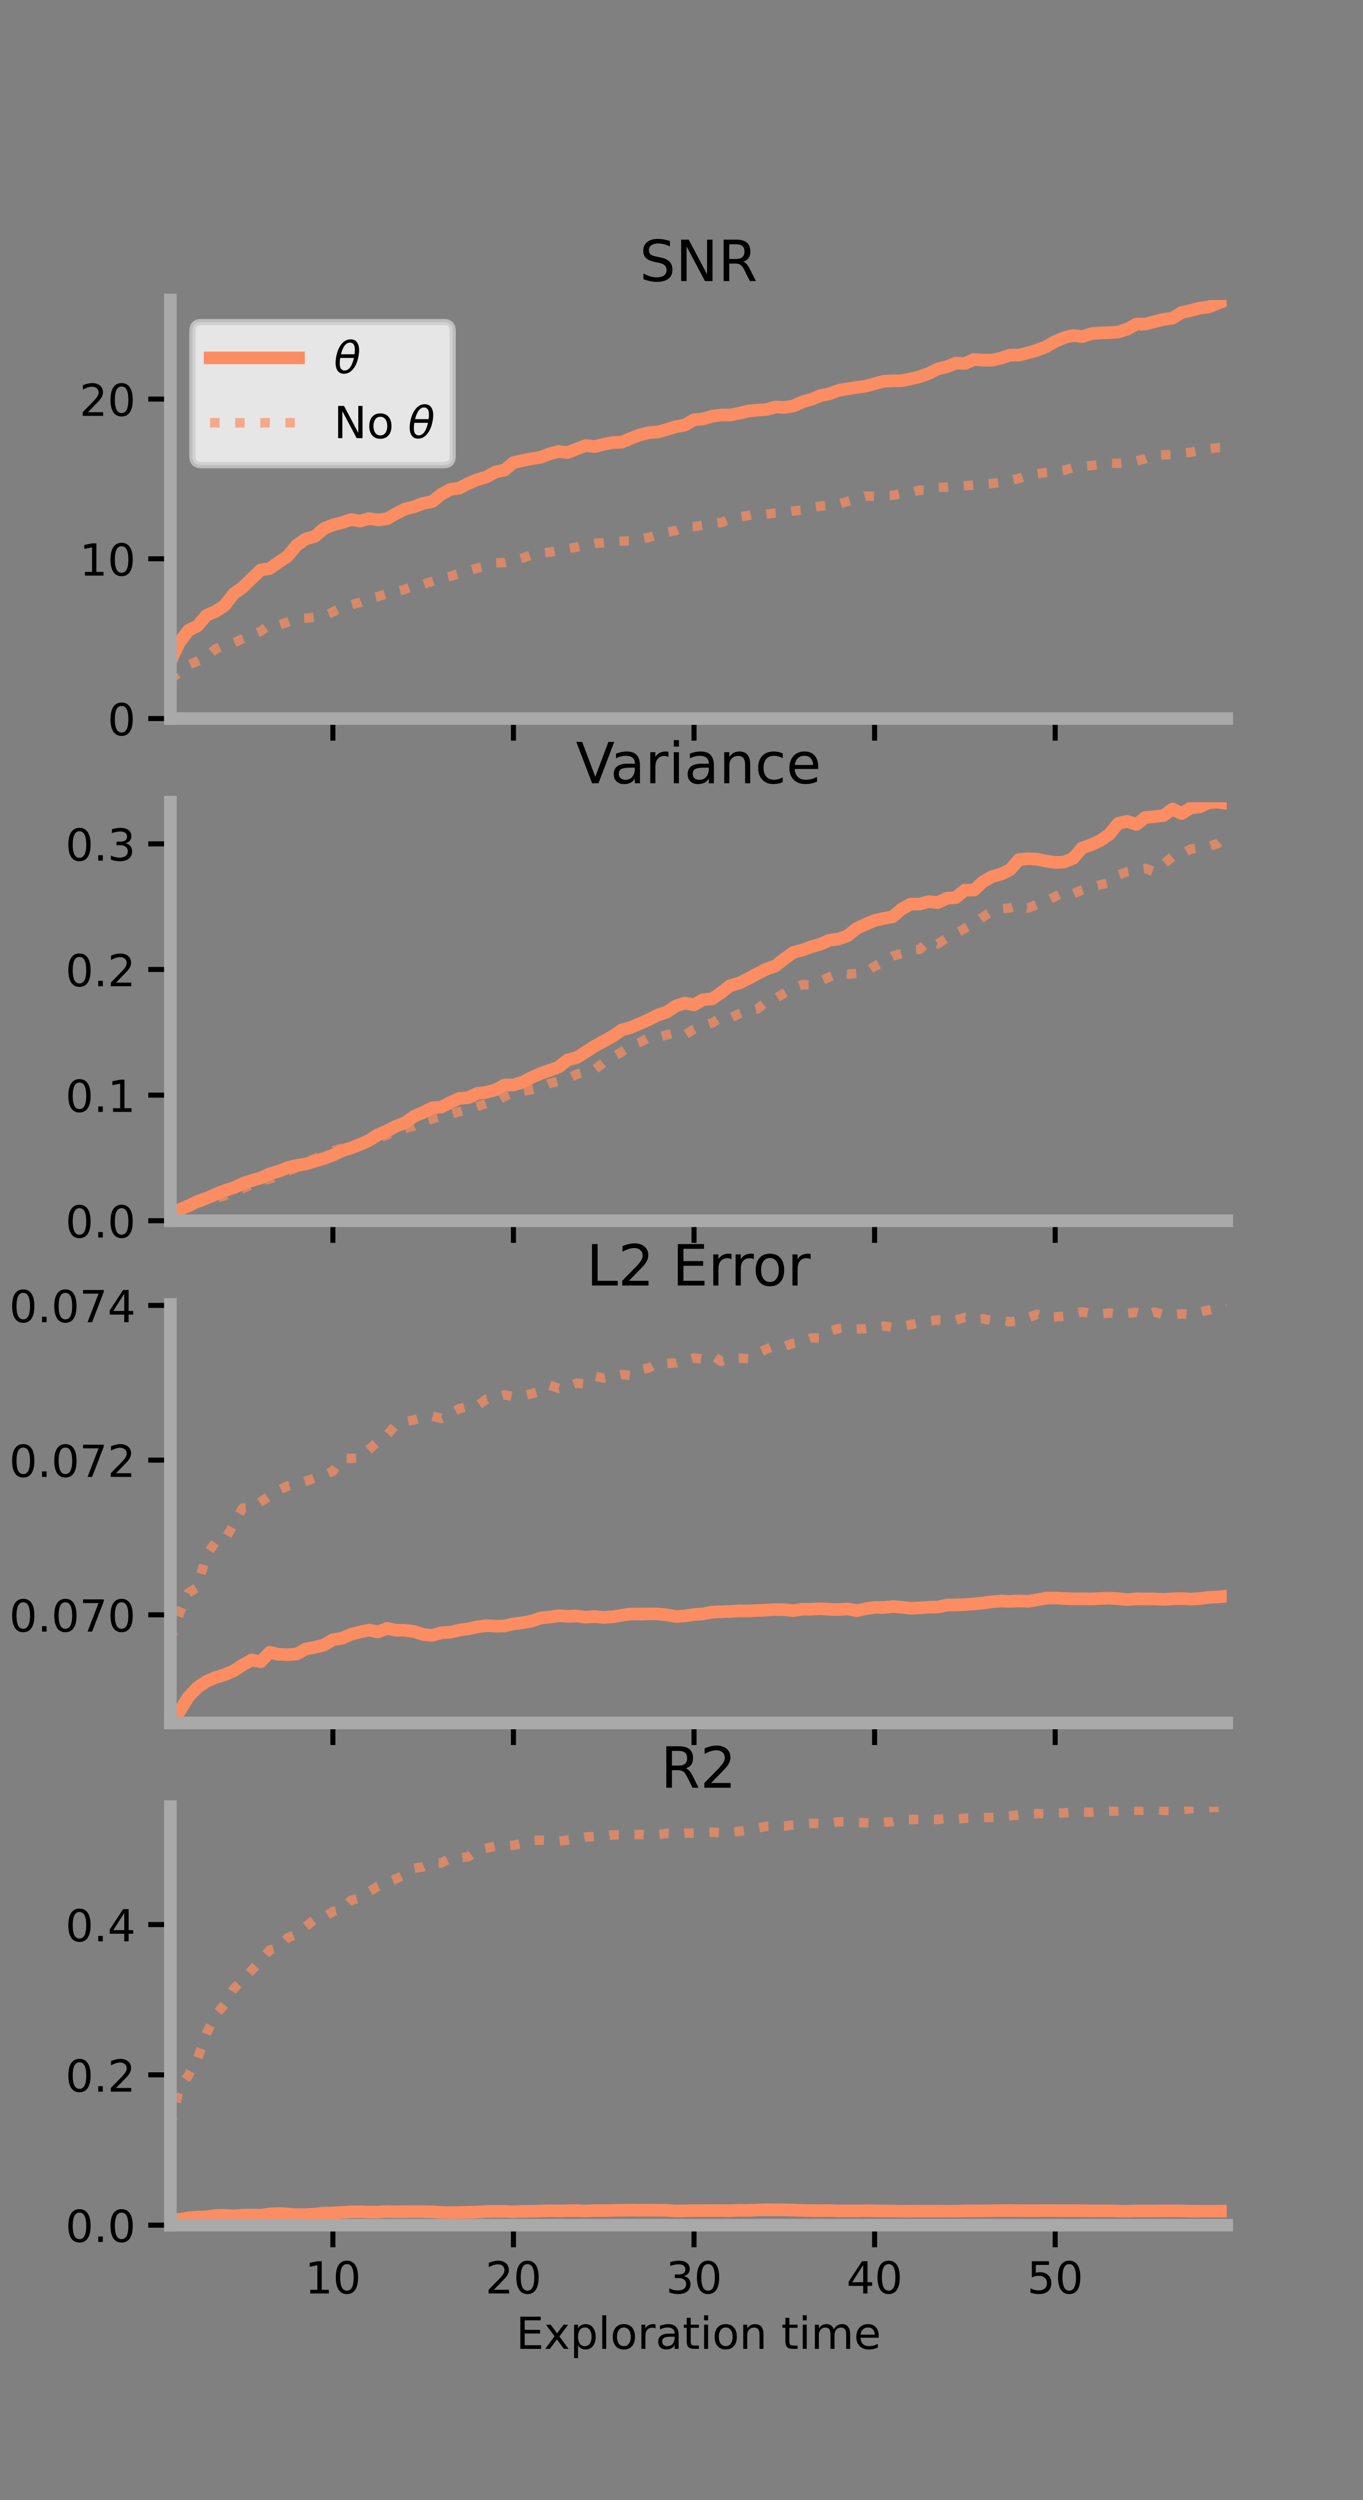 <?xml version="1.0" encoding="utf-8" standalone="no"?>
<!DOCTYPE svg PUBLIC "-//W3C//DTD SVG 1.1//EN"
  "http://www.w3.org/Graphics/SVG/1.1/DTD/svg11.dtd">
<!-- Created with matplotlib (https://matplotlib.org/) -->
<svg height="396pt" version="1.1" viewBox="0 0 216 396" width="216pt" xmlns="http://www.w3.org/2000/svg" xmlns:xlink="http://www.w3.org/1999/xlink">
 <rect x="0" y="0" width="216" height="396" fill="#808080" stroke="none"/>
 <defs>
  <style type="text/css">*{stroke-linecap:butt;stroke-linejoin:round;}</style>
 </defs>
 <g id="figure_1">
  <g id="patch_1">
   <path d="M 0 396 
L 216 396 
L 216 0 
L 0 0 
z
" style="fill:none;"/>
  </g>
  <g id="axes_1">
   <g id="patch_2">
    <path d="M 27 113.807 
L 194.4 113.807 
L 194.4 47.52 
L 27 47.52 
z
" style="fill:none;"/>
   </g>
   <g id="matplotlib.axis_1">
    <g id="xtick_1">
     <g id="line2d_1">
      <defs>
       <path d="M 0 0 
L 0 3.5 
" id="m50569b9cb6" style="stroke:#000000;stroke-width:0.8;"/>
      </defs>
      <g>
       <use style="stroke:#000000;stroke-width:0.8;" x="52.754" xlink:href="#m50569b9cb6" y="113.807"/>
      </g>
     </g>
    </g>
    <g id="xtick_2">
     <g id="line2d_2">
      <g>
       <use style="stroke:#000000;stroke-width:0.8;" x="81.369" xlink:href="#m50569b9cb6" y="113.807"/>
      </g>
     </g>
    </g>
    <g id="xtick_3">
     <g id="line2d_3">
      <g>
       <use style="stroke:#000000;stroke-width:0.8;" x="109.985" xlink:href="#m50569b9cb6" y="113.807"/>
      </g>
     </g>
    </g>
    <g id="xtick_4">
     <g id="line2d_4">
      <g>
       <use style="stroke:#000000;stroke-width:0.8;" x="138.6" xlink:href="#m50569b9cb6" y="113.807"/>
      </g>
     </g>
    </g>
    <g id="xtick_5">
     <g id="line2d_5">
      <g>
       <use style="stroke:#000000;stroke-width:0.8;" x="167.215" xlink:href="#m50569b9cb6" y="113.807"/>
      </g>
     </g>
    </g>
   </g>
   <g id="matplotlib.axis_2">
    <g id="ytick_1">
     <g id="line2d_6">
      <defs>
       <path d="M 0 0 
L -3.5 0 
" id="mdb273dea81" style="stroke:#000000;stroke-width:0.8;"/>
      </defs>
      <g>
       <use style="stroke:#000000;stroke-width:0.8;" x="27" xlink:href="#mdb273dea81" y="113.807"/>
      </g>
     </g>
     <g id="text_1">
      <!-- 0 -->
      <g transform="translate(17.046 116.466)scale(0.07 -0.07)">
       <defs>
        <path d="M 31.781 66.406 
Q 24.172 66.406 20.328 58.906 
Q 16.5 51.422 16.5 36.375 
Q 16.5 21.391 20.328 13.891 
Q 24.172 6.391 31.781 6.391 
Q 39.453 6.391 43.281 13.891 
Q 47.125 21.391 47.125 36.375 
Q 47.125 51.422 43.281 58.906 
Q 39.453 66.406 31.781 66.406 
z
M 31.781 74.219 
Q 44.047 74.219 50.516 64.516 
Q 56.984 54.828 56.984 36.375 
Q 56.984 17.969 50.516 8.266 
Q 44.047 -1.422 31.781 -1.422 
Q 19.531 -1.422 13.062 8.266 
Q 6.594 17.969 6.594 36.375 
Q 6.594 54.828 13.062 64.516 
Q 19.531 74.219 31.781 74.219 
z
" id="DejaVuSans-48"/>
       </defs>
       <use xlink:href="#DejaVuSans-48"/>
      </g>
     </g>
    </g>
    <g id="ytick_2">
     <g id="line2d_7">
      <g>
       <use style="stroke:#000000;stroke-width:0.8;" x="27" xlink:href="#mdb273dea81" y="88.508"/>
      </g>
     </g>
     <g id="text_2">
      <!-- 10 -->
      <g transform="translate(12.592 91.168)scale(0.07 -0.07)">
       <defs>
        <path d="M 12.406 8.297 
L 28.516 8.297 
L 28.516 63.922 
L 10.984 60.406 
L 10.984 69.391 
L 28.422 72.906 
L 38.281 72.906 
L 38.281 8.297 
L 54.391 8.297 
L 54.391 0 
L 12.406 0 
z
" id="DejaVuSans-49"/>
       </defs>
       <use xlink:href="#DejaVuSans-49"/>
       <use x="63.623" xlink:href="#DejaVuSans-48"/>
      </g>
     </g>
    </g>
    <g id="ytick_3">
     <g id="line2d_8">
      <g>
       <use style="stroke:#000000;stroke-width:0.8;" x="27" xlink:href="#mdb273dea81" y="63.209"/>
      </g>
     </g>
     <g id="text_3">
      <!-- 20 -->
      <g transform="translate(12.592 65.869)scale(0.07 -0.07)">
       <defs>
        <path d="M 19.188 8.297 
L 53.609 8.297 
L 53.609 0 
L 7.328 0 
L 7.328 8.297 
Q 12.938 14.109 22.625 23.891 
Q 32.328 33.688 34.812 36.531 
Q 39.547 41.844 41.422 45.531 
Q 43.312 49.219 43.312 52.781 
Q 43.312 58.594 39.234 62.25 
Q 35.156 65.922 28.609 65.922 
Q 23.969 65.922 18.812 64.312 
Q 13.672 62.703 7.812 59.422 
L 7.812 69.391 
Q 13.766 71.781 18.938 73 
Q 24.125 74.219 28.422 74.219 
Q 39.75 74.219 46.484 68.547 
Q 53.219 62.891 53.219 53.422 
Q 53.219 48.922 51.531 44.891 
Q 49.859 40.875 45.406 35.406 
Q 44.188 33.984 37.641 27.219 
Q 31.109 20.453 19.188 8.297 
z
" id="DejaVuSans-50"/>
       </defs>
       <use xlink:href="#DejaVuSans-50"/>
       <use x="63.623" xlink:href="#DejaVuSans-48"/>
      </g>
     </g>
    </g>
   </g>
   <g id="line2d_9">
    <path clip-path="url(#pfdbd782fdf)" d="M 27 104.79 
L 28.431 101.769 
L 29.862 99.848 
L 31.292 99.144 
L 32.723 97.465 
L 34.154 96.843 
L 35.585 95.913 
L 37.015 94.058 
L 38.446 93.044 
L 39.877 91.657 
L 41.308 90.281 
L 42.738 90.049 
L 44.169 89.049 
L 45.6 88.074 
L 47.031 86.345 
L 48.461 85.368 
L 49.892 84.963 
L 51.323 83.716 
L 52.754 83.151 
L 54.185 82.765 
L 55.615 82.294 
L 57.046 82.539 
L 58.477 82.134 
L 59.908 82.352 
L 61.339 82.168 
L 62.769 81.349 
L 64.2 80.617 
L 65.631 80.272 
L 67.062 79.717 
L 68.492 79.449 
L 69.923 78.302 
L 71.354 77.514 
L 72.785 77.323 
L 74.216 76.555 
L 75.647 75.977 
L 77.077 75.547 
L 78.508 74.757 
L 79.939 74.46 
L 81.37 73.265 
L 82.8 72.946 
L 84.231 72.652 
L 85.662 72.427 
L 87.093 71.885 
L 88.524 71.499 
L 89.954 71.683 
L 91.385 71.115 
L 92.816 70.573 
L 94.246 70.732 
L 95.677 70.376 
L 97.108 70.082 
L 98.539 70.039 
L 99.969 69.426 
L 101.4 68.876 
L 102.831 68.521 
L 104.262 68.421 
L 105.692 68.023 
L 107.123 67.578 
L 108.554 67.317 
L 109.985 66.473 
L 111.416 66.368 
L 112.847 65.921 
L 114.277 65.73 
L 115.708 65.733 
L 117.139 65.459 
L 118.57 65.115 
L 120.001 64.958 
L 121.431 64.88 
L 122.862 64.469 
L 124.293 64.521 
L 125.724 64.311 
L 127.155 63.661 
L 128.585 63.255 
L 130.016 62.663 
L 131.447 62.377 
L 132.877 61.833 
L 134.308 61.59 
L 135.739 61.355 
L 137.17 61.164 
L 138.6 60.78 
L 140.031 60.388 
L 141.462 60.32 
L 142.893 60.304 
L 144.324 60.012 
L 145.754 59.661 
L 147.185 59.151 
L 148.616 58.424 
L 150.046 58.095 
L 151.477 57.513 
L 152.908 57.567 
L 154.339 56.947 
L 155.769 57.031 
L 157.2 57.053 
L 158.631 56.729 
L 160.062 56.25 
L 161.493 56.24 
L 162.923 55.878 
L 164.354 55.467 
L 165.785 54.905 
L 167.216 54.084 
L 168.647 53.469 
L 170.077 53.14 
L 171.508 53.319 
L 172.939 52.853 
L 174.369 52.737 
L 175.8 52.697 
L 177.231 52.577 
L 178.662 52.132 
L 180.093 51.328 
L 181.523 51.336 
L 182.954 50.949 
L 184.385 50.594 
L 185.816 50.381 
L 187.246 49.5 
L 188.677 49.183 
L 190.108 48.803 
L 191.538 48.62 
L 192.969 48.043 
L 194.4 47.52 
" style="fill:none;stroke:#fc8d62;stroke-linecap:square;stroke-width:2;"/>
   </g>
   <g id="line2d_10">
    <path clip-path="url(#pfdbd782fdf)" d="M 27 107.661 
L 28.431 106.444 
L 29.862 105.321 
L 31.292 104.708 
L 32.723 104.027 
L 34.154 102.794 
L 35.585 102.182 
L 37.015 101.807 
L 38.446 101.177 
L 39.877 100.645 
L 41.308 99.994 
L 42.738 98.918 
L 44.169 98.991 
L 45.6 98.528 
L 47.031 97.998 
L 48.461 97.925 
L 49.892 97.728 
L 51.323 97.535 
L 52.754 96.917 
L 54.185 96.202 
L 55.615 95.813 
L 57.046 95.413 
L 58.477 94.8 
L 59.908 94.487 
L 61.339 94.04 
L 62.769 93.716 
L 64.2 93.326 
L 65.631 92.806 
L 67.062 92.535 
L 68.492 92.079 
L 69.923 91.58 
L 71.354 91.273 
L 72.785 90.837 
L 74.216 90.41 
L 75.647 89.974 
L 77.077 89.659 
L 78.508 89.153 
L 79.939 89.101 
L 81.37 88.79 
L 82.8 88.39 
L 84.231 87.915 
L 85.662 87.598 
L 87.093 87.449 
L 88.524 87.197 
L 89.954 86.921 
L 91.385 86.651 
L 92.816 86.325 
L 94.246 86.058 
L 95.677 85.968 
L 97.108 85.786 
L 98.539 85.701 
L 99.969 85.663 
L 101.4 85.386 
L 102.831 85.124 
L 104.262 84.667 
L 105.692 84.303 
L 107.123 84.014 
L 108.554 83.414 
L 109.985 83.4 
L 111.416 83.178 
L 112.847 82.932 
L 114.277 82.777 
L 115.708 82.202 
L 117.139 81.922 
L 118.57 81.647 
L 120.001 81.347 
L 121.431 81.444 
L 122.862 81.253 
L 124.293 81.151 
L 125.724 80.938 
L 127.155 80.772 
L 128.585 80.381 
L 130.016 80.169 
L 131.447 80.004 
L 132.877 79.86 
L 134.308 79.409 
L 135.739 78.98 
L 137.17 78.565 
L 138.6 78.605 
L 140.031 78.475 
L 141.462 78.452 
L 142.893 78.185 
L 144.324 78.012 
L 145.754 77.61 
L 147.185 77.72 
L 148.616 77.203 
L 150.046 77.158 
L 151.477 77.05 
L 152.908 76.943 
L 154.339 76.819 
L 155.769 76.681 
L 157.2 76.582 
L 158.631 76.391 
L 160.062 76.086 
L 161.493 75.783 
L 162.923 75.246 
L 164.354 75.054 
L 165.785 74.835 
L 167.216 74.69 
L 168.647 74.492 
L 170.077 74.034 
L 171.508 73.873 
L 172.939 73.735 
L 174.369 73.575 
L 175.8 73.366 
L 177.231 73.391 
L 178.662 73.219 
L 180.093 73.001 
L 181.523 72.651 
L 182.954 72.085 
L 184.385 72.034 
L 185.816 71.988 
L 187.246 71.736 
L 188.677 71.631 
L 190.108 71.336 
L 191.538 71.077 
L 192.969 70.906 
L 194.4 70.952 
" style="fill:none;stroke:#fc8d62;stroke-dasharray:1.5,2.475;stroke-dashoffset:0;stroke-opacity:0.7;stroke-width:1.5;"/>
   </g>
   <g id="patch_3">
    <path d="M 27 113.807 
L 27 47.52 
" style="fill:none;stroke:#a9a9a9;stroke-linecap:square;stroke-linejoin:miter;stroke-width:2;"/>
   </g>
   <g id="patch_4">
    <path d="M 194.4 113.807 
L 194.4 47.52 
" style="fill:none;"/>
   </g>
   <g id="patch_5">
    <path d="M 27 113.807 
L 194.4 113.807 
" style="fill:none;stroke:#a9a9a9;stroke-linecap:square;stroke-linejoin:miter;stroke-width:2;"/>
   </g>
   <g id="patch_6">
    <path d="M 27 47.52 
L 194.4 47.52 
" style="fill:none;"/>
   </g>
   <g id="text_4">
    <!-- SNR -->
    <g transform="translate(101.35 44.52)scale(0.09 -0.09)">
     <defs>
      <path d="M 53.516 70.516 
L 53.516 60.891 
Q 47.906 63.578 42.922 64.891 
Q 37.938 66.219 33.297 66.219 
Q 25.25 66.219 20.875 63.094 
Q 16.5 59.969 16.5 54.203 
Q 16.5 49.359 19.406 46.891 
Q 22.312 44.438 30.422 42.922 
L 36.375 41.703 
Q 47.406 39.594 52.656 34.297 
Q 57.906 29 57.906 20.125 
Q 57.906 9.516 50.797 4.047 
Q 43.703 -1.422 29.984 -1.422 
Q 24.812 -1.422 18.969 -0.25 
Q 13.141 0.922 6.891 3.219 
L 6.891 13.375 
Q 12.891 10.016 18.656 8.297 
Q 24.422 6.594 29.984 6.594 
Q 38.422 6.594 43.016 9.906 
Q 47.609 13.234 47.609 19.391 
Q 47.609 24.75 44.312 27.781 
Q 41.016 30.812 33.5 32.328 
L 27.484 33.5 
Q 16.453 35.688 11.516 40.375 
Q 6.594 45.062 6.594 53.422 
Q 6.594 63.094 13.406 68.656 
Q 20.219 74.219 32.172 74.219 
Q 37.312 74.219 42.625 73.281 
Q 47.953 72.359 53.516 70.516 
z
" id="DejaVuSans-83"/>
      <path d="M 9.812 72.906 
L 23.094 72.906 
L 55.422 11.922 
L 55.422 72.906 
L 64.984 72.906 
L 64.984 0 
L 51.703 0 
L 19.391 60.984 
L 19.391 0 
L 9.812 0 
z
" id="DejaVuSans-78"/>
      <path d="M 44.391 34.188 
Q 47.562 33.109 50.562 29.594 
Q 53.562 26.078 56.594 19.922 
L 66.609 0 
L 56 0 
L 46.688 18.703 
Q 43.062 26.031 39.672 28.422 
Q 36.281 30.812 30.422 30.812 
L 19.672 30.812 
L 19.672 0 
L 9.812 0 
L 9.812 72.906 
L 32.078 72.906 
Q 44.578 72.906 50.734 67.672 
Q 56.891 62.453 56.891 51.906 
Q 56.891 45.016 53.688 40.469 
Q 50.484 35.938 44.391 34.188 
z
M 19.672 64.797 
L 19.672 38.922 
L 32.078 38.922 
Q 39.203 38.922 42.844 42.219 
Q 46.484 45.516 46.484 51.906 
Q 46.484 58.297 42.844 61.547 
Q 39.203 64.797 32.078 64.797 
z
" id="DejaVuSans-82"/>
     </defs>
     <use xlink:href="#DejaVuSans-83"/>
     <use x="63.477" xlink:href="#DejaVuSans-78"/>
     <use x="138.281" xlink:href="#DejaVuSans-82"/>
    </g>
   </g>
   <g id="legend_1">
    <g id="patch_7">
     <path d="M 31.9 73.669 
L 70.33 73.669 
Q 71.73 73.669 71.73 72.269 
L 71.73 52.42 
Q 71.73 51.02 70.33 51.02 
L 31.9 51.02 
Q 30.5 51.02 30.5 52.42 
L 30.5 72.269 
Q 30.5 73.669 31.9 73.669 
z
" style="fill:#ffffff;opacity:0.8;stroke:#cccccc;stroke-linejoin:miter;"/>
    </g>
    <g id="line2d_11">
     <path d="M 33.3 56.689 
L 47.3 56.689 
" style="fill:none;stroke:#fc8d62;stroke-linecap:square;stroke-width:2;"/>
    </g>
    <g id="line2d_12"/>
    <g id="text_5">
     <!-- $\theta$ -->
     <g transform="translate(52.9 59.139)scale(0.07 -0.07)">
      <defs>
       <path d="M 45.516 34.672 
L 14.453 34.672 
Q 12.359 20.062 14.5 13.875 
Q 17.188 6.25 24.469 6.25 
Q 31.781 6.25 37.359 13.922 
Q 42.234 20.656 45.516 34.672 
z
M 47.016 42.969 
Q 48.344 56.844 46.625 61.719 
Q 43.953 69.438 36.766 69.438 
Q 29.297 69.438 23.828 61.812 
Q 19.531 55.672 16.156 42.969 
z
M 38.188 76.766 
Q 49.906 76.766 54.594 66.406 
Q 59.281 56.109 55.719 37.844 
Q 52.203 19.625 43.453 9.281 
Q 34.766 -1.125 23.047 -1.125 
Q 11.281 -1.125 6.641 9.281 
Q 2 19.625 5.516 37.844 
Q 9.078 56.109 17.719 66.406 
Q 26.422 76.766 38.188 76.766 
z
" id="DejaVuSans-Oblique-952"/>
      </defs>
      <use transform="translate(0 0.234)" xlink:href="#DejaVuSans-Oblique-952"/>
     </g>
    </g>
    <g id="line2d_13">
     <path d="M 33.3 66.964 
L 47.3 66.964 
" style="fill:none;stroke:#fc8d62;stroke-dasharray:1.5,2.475;stroke-dashoffset:0;stroke-opacity:0.7;stroke-width:1.5;"/>
    </g>
    <g id="line2d_14"/>
    <g id="text_6">
     <!-- No $\theta$ -->
     <g transform="translate(52.9 69.414)scale(0.07 -0.07)">
      <defs>
       <path d="M 30.609 48.391 
Q 23.391 48.391 19.188 42.75 
Q 14.984 37.109 14.984 27.297 
Q 14.984 17.484 19.156 11.844 
Q 23.344 6.203 30.609 6.203 
Q 37.797 6.203 41.984 11.859 
Q 46.188 17.531 46.188 27.297 
Q 46.188 37.016 41.984 42.703 
Q 37.797 48.391 30.609 48.391 
z
M 30.609 56 
Q 42.328 56 49.016 48.375 
Q 55.719 40.766 55.719 27.297 
Q 55.719 13.875 49.016 6.219 
Q 42.328 -1.422 30.609 -1.422 
Q 18.844 -1.422 12.172 6.219 
Q 5.516 13.875 5.516 27.297 
Q 5.516 40.766 12.172 48.375 
Q 18.844 56 30.609 56 
z
" id="DejaVuSans-111"/>
       <path id="DejaVuSans-32"/>
      </defs>
      <use transform="translate(0 0.234)" xlink:href="#DejaVuSans-78"/>
      <use transform="translate(74.805 0.234)" xlink:href="#DejaVuSans-111"/>
      <use transform="translate(135.986 0.234)" xlink:href="#DejaVuSans-32"/>
      <use transform="translate(167.773 0.234)" xlink:href="#DejaVuSans-Oblique-952"/>
     </g>
    </g>
   </g>
  </g>
  <g id="axes_2">
   <g id="patch_8">
    <path d="M 27 193.351 
L 194.4 193.351 
L 194.4 127.064 
L 27 127.064 
z
" style="fill:none;"/>
   </g>
   <g id="matplotlib.axis_3">
    <g id="xtick_6">
     <g id="line2d_15">
      <g>
       <use style="stroke:#000000;stroke-width:0.8;" x="52.754" xlink:href="#m50569b9cb6" y="193.351"/>
      </g>
     </g>
    </g>
    <g id="xtick_7">
     <g id="line2d_16">
      <g>
       <use style="stroke:#000000;stroke-width:0.8;" x="81.369" xlink:href="#m50569b9cb6" y="193.351"/>
      </g>
     </g>
    </g>
    <g id="xtick_8">
     <g id="line2d_17">
      <g>
       <use style="stroke:#000000;stroke-width:0.8;" x="109.985" xlink:href="#m50569b9cb6" y="193.351"/>
      </g>
     </g>
    </g>
    <g id="xtick_9">
     <g id="line2d_18">
      <g>
       <use style="stroke:#000000;stroke-width:0.8;" x="138.6" xlink:href="#m50569b9cb6" y="193.351"/>
      </g>
     </g>
    </g>
    <g id="xtick_10">
     <g id="line2d_19">
      <g>
       <use style="stroke:#000000;stroke-width:0.8;" x="167.215" xlink:href="#m50569b9cb6" y="193.351"/>
      </g>
     </g>
    </g>
   </g>
   <g id="matplotlib.axis_4">
    <g id="ytick_4">
     <g id="line2d_20">
      <g>
       <use style="stroke:#000000;stroke-width:0.8;" x="27" xlink:href="#mdb273dea81" y="193.351"/>
      </g>
     </g>
     <g id="text_7">
      <!-- 0.0 -->
      <g transform="translate(10.368 196.011)scale(0.07 -0.07)">
       <defs>
        <path d="M 10.688 12.406 
L 21 12.406 
L 21 0 
L 10.688 0 
z
" id="DejaVuSans-46"/>
       </defs>
       <use xlink:href="#DejaVuSans-48"/>
       <use x="63.623" xlink:href="#DejaVuSans-46"/>
       <use x="95.41" xlink:href="#DejaVuSans-48"/>
      </g>
     </g>
    </g>
    <g id="ytick_5">
     <g id="line2d_21">
      <g>
       <use style="stroke:#000000;stroke-width:0.8;" x="27" xlink:href="#mdb273dea81" y="173.453"/>
      </g>
     </g>
     <g id="text_8">
      <!-- 0.1 -->
      <g transform="translate(10.368 176.113)scale(0.07 -0.07)">
       <use xlink:href="#DejaVuSans-48"/>
       <use x="63.623" xlink:href="#DejaVuSans-46"/>
       <use x="95.41" xlink:href="#DejaVuSans-49"/>
      </g>
     </g>
    </g>
    <g id="ytick_6">
     <g id="line2d_22">
      <g>
       <use style="stroke:#000000;stroke-width:0.8;" x="27" xlink:href="#mdb273dea81" y="153.555"/>
      </g>
     </g>
     <g id="text_9">
      <!-- 0.2 -->
      <g transform="translate(10.368 156.214)scale(0.07 -0.07)">
       <use xlink:href="#DejaVuSans-48"/>
       <use x="63.623" xlink:href="#DejaVuSans-46"/>
       <use x="95.41" xlink:href="#DejaVuSans-50"/>
      </g>
     </g>
    </g>
    <g id="ytick_7">
     <g id="line2d_23">
      <g>
       <use style="stroke:#000000;stroke-width:0.8;" x="27" xlink:href="#mdb273dea81" y="133.657"/>
      </g>
     </g>
     <g id="text_10">
      <!-- 0.3 -->
      <g transform="translate(10.368 136.316)scale(0.07 -0.07)">
       <defs>
        <path d="M 40.578 39.312 
Q 47.656 37.797 51.625 33 
Q 55.609 28.219 55.609 21.188 
Q 55.609 10.406 48.188 4.484 
Q 40.766 -1.422 27.094 -1.422 
Q 22.516 -1.422 17.656 -0.516 
Q 12.797 0.391 7.625 2.203 
L 7.625 11.719 
Q 11.719 9.328 16.594 8.109 
Q 21.484 6.891 26.812 6.891 
Q 36.078 6.891 40.938 10.547 
Q 45.797 14.203 45.797 21.188 
Q 45.797 27.641 41.281 31.266 
Q 36.766 34.906 28.719 34.906 
L 20.219 34.906 
L 20.219 43.016 
L 29.109 43.016 
Q 36.375 43.016 40.234 45.922 
Q 44.094 48.828 44.094 54.297 
Q 44.094 59.906 40.109 62.906 
Q 36.141 65.922 28.719 65.922 
Q 24.656 65.922 20.016 65.031 
Q 15.375 64.156 9.812 62.312 
L 9.812 71.094 
Q 15.438 72.656 20.344 73.438 
Q 25.25 74.219 29.594 74.219 
Q 40.828 74.219 47.359 69.109 
Q 53.906 64.016 53.906 55.328 
Q 53.906 49.266 50.438 45.094 
Q 46.969 40.922 40.578 39.312 
z
" id="DejaVuSans-51"/>
       </defs>
       <use xlink:href="#DejaVuSans-48"/>
       <use x="63.623" xlink:href="#DejaVuSans-46"/>
       <use x="95.41" xlink:href="#DejaVuSans-51"/>
      </g>
     </g>
    </g>
   </g>
   <g id="line2d_24">
    <path clip-path="url(#pc026f5c6b3)" d="M 27 192.224 
L 28.431 191.594 
L 29.862 190.992 
L 31.292 190.287 
L 32.723 189.793 
L 34.154 189.161 
L 35.585 188.576 
L 37.015 188.138 
L 38.446 187.449 
L 39.877 186.986 
L 41.308 186.589 
L 42.738 185.922 
L 44.169 185.509 
L 45.6 184.925 
L 47.031 184.598 
L 48.461 184.362 
L 49.892 183.922 
L 51.323 183.497 
L 52.754 182.963 
L 54.185 182.277 
L 55.615 181.834 
L 57.046 181.264 
L 58.477 180.638 
L 59.908 179.717 
L 61.339 179.115 
L 62.769 178.381 
L 64.2 177.821 
L 65.631 176.803 
L 67.062 176.193 
L 68.492 175.467 
L 69.923 175.349 
L 71.354 174.62 
L 72.785 173.973 
L 74.216 173.851 
L 75.647 173.181 
L 77.077 173.002 
L 78.508 172.637 
L 79.939 171.867 
L 81.37 171.841 
L 82.8 171.41 
L 84.231 170.664 
L 85.662 170.033 
L 87.093 169.542 
L 88.524 169.002 
L 89.954 167.873 
L 91.385 167.519 
L 92.816 166.61 
L 94.246 165.704 
L 95.677 164.911 
L 97.108 164.122 
L 98.539 163.124 
L 99.969 162.729 
L 101.4 162.125 
L 102.831 161.494 
L 104.262 160.769 
L 105.692 160.29 
L 107.123 159.321 
L 108.554 158.869 
L 109.985 159.154 
L 111.416 158.338 
L 112.847 158.207 
L 114.277 157.237 
L 115.708 156.116 
L 117.139 155.715 
L 118.57 154.998 
L 120.001 154.231 
L 121.431 153.507 
L 122.862 153.007 
L 124.293 151.877 
L 125.724 150.853 
L 127.155 150.482 
L 128.585 149.954 
L 130.016 149.543 
L 131.447 148.928 
L 132.877 148.731 
L 134.308 148.217 
L 135.739 147.07 
L 137.17 146.392 
L 138.6 145.796 
L 140.031 145.475 
L 141.462 145.205 
L 142.893 143.972 
L 144.324 143.196 
L 145.754 143.195 
L 147.185 142.804 
L 148.616 142.957 
L 150.046 142.278 
L 151.477 142.156 
L 152.908 140.981 
L 154.339 140.982 
L 155.769 139.665 
L 157.2 138.848 
L 158.631 138.457 
L 160.062 137.772 
L 161.493 136.139 
L 162.923 136.014 
L 164.354 136.094 
L 165.785 136.389 
L 167.216 136.607 
L 168.647 136.53 
L 170.077 135.939 
L 171.508 134.293 
L 172.939 133.798 
L 174.369 133.13 
L 175.8 132.14 
L 177.231 130.39 
L 178.662 130.095 
L 180.093 130.587 
L 181.523 129.46 
L 182.954 129.353 
L 184.385 129.181 
L 185.816 128.139 
L 187.246 128.862 
L 188.677 127.974 
L 190.108 127.797 
L 191.538 127.138 
L 192.969 127.064 
L 194.4 127.243 
" style="fill:none;stroke:#fc8d62;stroke-linecap:square;stroke-width:2;"/>
   </g>
   <g id="line2d_25">
    <path clip-path="url(#pc026f5c6b3)" d="M 27 192.272 
L 28.431 191.684 
L 29.862 191.115 
L 31.292 190.592 
L 32.723 190.176 
L 34.154 189.749 
L 35.585 189.411 
L 37.015 188.868 
L 38.446 188.266 
L 39.877 187.63 
L 41.308 186.994 
L 42.738 186.731 
L 44.169 186.257 
L 45.6 185.528 
L 47.031 184.945 
L 48.461 183.946 
L 49.892 183.517 
L 51.323 182.719 
L 52.754 182.28 
L 54.185 181.855 
L 55.615 181.506 
L 57.046 180.954 
L 58.477 180.579 
L 59.908 180.223 
L 61.339 179.771 
L 62.769 179.252 
L 64.2 178.725 
L 65.631 178.339 
L 67.062 177.614 
L 68.492 177.231 
L 69.923 176.838 
L 71.354 176.46 
L 72.785 176.085 
L 74.216 175.701 
L 75.647 175.249 
L 77.077 174.765 
L 78.508 174.51 
L 79.939 173.66 
L 81.37 173.063 
L 82.8 172.849 
L 84.231 172.59 
L 85.662 172.257 
L 87.093 171.608 
L 88.524 171.242 
L 89.954 170.833 
L 91.385 170.144 
L 92.816 169.77 
L 94.246 169.405 
L 95.677 168.279 
L 97.108 167.453 
L 98.539 166.603 
L 99.969 165.627 
L 101.4 165.09 
L 102.831 164.351 
L 104.262 164.26 
L 105.692 163.91 
L 107.123 163.574 
L 108.554 163.905 
L 109.985 163.006 
L 111.416 162.465 
L 112.847 162.026 
L 114.277 161.137 
L 115.708 161.242 
L 117.139 160.575 
L 118.57 160.064 
L 120.001 159.825 
L 121.431 158.652 
L 122.862 158.165 
L 124.293 157.301 
L 125.724 156.47 
L 127.155 155.962 
L 128.585 155.992 
L 130.016 155.395 
L 131.447 154.73 
L 132.877 154.097 
L 134.308 154.268 
L 135.739 154.205 
L 137.17 154.066 
L 138.6 153.045 
L 140.031 152.311 
L 141.462 151.418 
L 142.893 151.034 
L 144.324 150.431 
L 145.754 150.37 
L 147.185 149.024 
L 148.616 149.497 
L 150.046 148.562 
L 151.477 147.816 
L 152.908 147.05 
L 154.339 146.251 
L 155.769 145.246 
L 157.2 144.337 
L 158.631 143.94 
L 160.062 143.801 
L 161.493 143.374 
L 162.923 143.83 
L 164.354 143.232 
L 165.785 142.736 
L 167.216 141.993 
L 168.647 141.31 
L 170.077 141.569 
L 171.508 140.943 
L 172.939 140.454 
L 174.369 140.123 
L 175.8 139.834 
L 177.231 138.589 
L 178.662 138.063 
L 180.093 137.786 
L 181.523 137.539 
L 182.954 138.091 
L 184.385 136.887 
L 185.816 135.666 
L 187.246 135.344 
L 188.677 134.483 
L 190.108 134.319 
L 191.538 134.105 
L 192.969 133.602 
L 194.4 132.248 
" style="fill:none;stroke:#fc8d62;stroke-dasharray:1.5,2.475;stroke-dashoffset:0;stroke-opacity:0.7;stroke-width:1.5;"/>
   </g>
   <g id="patch_9">
    <path d="M 27 193.351 
L 27 127.064 
" style="fill:none;stroke:#a9a9a9;stroke-linecap:square;stroke-linejoin:miter;stroke-width:2;"/>
   </g>
   <g id="patch_10">
    <path d="M 194.4 193.351 
L 194.4 127.064 
" style="fill:none;"/>
   </g>
   <g id="patch_11">
    <path d="M 27 193.351 
L 194.4 193.351 
" style="fill:none;stroke:#a9a9a9;stroke-linecap:square;stroke-linejoin:miter;stroke-width:2;"/>
   </g>
   <g id="patch_12">
    <path d="M 27 127.064 
L 194.4 127.064 
" style="fill:none;"/>
   </g>
   <g id="text_11">
    <!-- Variance -->
    <g transform="translate(91.26 124.064)scale(0.09 -0.09)">
     <defs>
      <path d="M 28.609 0 
L 0.781 72.906 
L 11.078 72.906 
L 34.188 11.531 
L 57.328 72.906 
L 67.578 72.906 
L 39.797 0 
z
" id="DejaVuSans-86"/>
      <path d="M 34.281 27.484 
Q 23.391 27.484 19.188 25 
Q 14.984 22.516 14.984 16.5 
Q 14.984 11.719 18.141 8.906 
Q 21.297 6.109 26.703 6.109 
Q 34.188 6.109 38.703 11.406 
Q 43.219 16.703 43.219 25.484 
L 43.219 27.484 
z
M 52.203 31.203 
L 52.203 0 
L 43.219 0 
L 43.219 8.297 
Q 40.141 3.328 35.547 0.953 
Q 30.953 -1.422 24.312 -1.422 
Q 15.922 -1.422 10.953 3.297 
Q 6 8.016 6 15.922 
Q 6 25.141 12.172 29.828 
Q 18.359 34.516 30.609 34.516 
L 43.219 34.516 
L 43.219 35.406 
Q 43.219 41.609 39.141 45 
Q 35.062 48.391 27.688 48.391 
Q 23 48.391 18.547 47.266 
Q 14.109 46.141 10.016 43.891 
L 10.016 52.203 
Q 14.938 54.109 19.578 55.047 
Q 24.219 56 28.609 56 
Q 40.484 56 46.344 49.844 
Q 52.203 43.703 52.203 31.203 
z
" id="DejaVuSans-97"/>
      <path d="M 41.109 46.297 
Q 39.594 47.172 37.812 47.578 
Q 36.031 48 33.891 48 
Q 26.266 48 22.188 43.047 
Q 18.109 38.094 18.109 28.812 
L 18.109 0 
L 9.078 0 
L 9.078 54.688 
L 18.109 54.688 
L 18.109 46.188 
Q 20.953 51.172 25.484 53.578 
Q 30.031 56 36.531 56 
Q 37.453 56 38.578 55.875 
Q 39.703 55.766 41.062 55.516 
z
" id="DejaVuSans-114"/>
      <path d="M 9.422 54.688 
L 18.406 54.688 
L 18.406 0 
L 9.422 0 
z
M 9.422 75.984 
L 18.406 75.984 
L 18.406 64.594 
L 9.422 64.594 
z
" id="DejaVuSans-105"/>
      <path d="M 54.891 33.016 
L 54.891 0 
L 45.906 0 
L 45.906 32.719 
Q 45.906 40.484 42.875 44.328 
Q 39.844 48.188 33.797 48.188 
Q 26.516 48.188 22.312 43.547 
Q 18.109 38.922 18.109 30.906 
L 18.109 0 
L 9.078 0 
L 9.078 54.688 
L 18.109 54.688 
L 18.109 46.188 
Q 21.344 51.125 25.703 53.562 
Q 30.078 56 35.797 56 
Q 45.219 56 50.047 50.172 
Q 54.891 44.344 54.891 33.016 
z
" id="DejaVuSans-110"/>
      <path d="M 48.781 52.594 
L 48.781 44.188 
Q 44.969 46.297 41.141 47.344 
Q 37.312 48.391 33.406 48.391 
Q 24.656 48.391 19.812 42.844 
Q 14.984 37.312 14.984 27.297 
Q 14.984 17.281 19.812 11.734 
Q 24.656 6.203 33.406 6.203 
Q 37.312 6.203 41.141 7.25 
Q 44.969 8.297 48.781 10.406 
L 48.781 2.094 
Q 45.016 0.344 40.984 -0.531 
Q 36.969 -1.422 32.422 -1.422 
Q 20.062 -1.422 12.781 6.344 
Q 5.516 14.109 5.516 27.297 
Q 5.516 40.672 12.859 48.328 
Q 20.219 56 33.016 56 
Q 37.156 56 41.109 55.141 
Q 45.062 54.297 48.781 52.594 
z
" id="DejaVuSans-99"/>
      <path d="M 56.203 29.594 
L 56.203 25.203 
L 14.891 25.203 
Q 15.484 15.922 20.484 11.062 
Q 25.484 6.203 34.422 6.203 
Q 39.594 6.203 44.453 7.469 
Q 49.312 8.734 54.109 11.281 
L 54.109 2.781 
Q 49.266 0.734 44.188 -0.344 
Q 39.109 -1.422 33.891 -1.422 
Q 20.797 -1.422 13.156 6.188 
Q 5.516 13.812 5.516 26.812 
Q 5.516 40.234 12.766 48.109 
Q 20.016 56 32.328 56 
Q 43.359 56 49.781 48.891 
Q 56.203 41.797 56.203 29.594 
z
M 47.219 32.234 
Q 47.125 39.594 43.094 43.984 
Q 39.062 48.391 32.422 48.391 
Q 24.906 48.391 20.391 44.141 
Q 15.875 39.891 15.188 32.172 
z
" id="DejaVuSans-101"/>
     </defs>
     <use xlink:href="#DejaVuSans-86"/>
     <use x="60.658" xlink:href="#DejaVuSans-97"/>
     <use x="121.938" xlink:href="#DejaVuSans-114"/>
     <use x="163.051" xlink:href="#DejaVuSans-105"/>
     <use x="190.834" xlink:href="#DejaVuSans-97"/>
     <use x="252.113" xlink:href="#DejaVuSans-110"/>
     <use x="315.492" xlink:href="#DejaVuSans-99"/>
     <use x="370.473" xlink:href="#DejaVuSans-101"/>
    </g>
   </g>
  </g>
  <g id="axes_3">
   <g id="patch_13">
    <path d="M 27 272.896 
L 194.4 272.896 
L 194.4 206.609 
L 27 206.609 
z
" style="fill:none;"/>
   </g>
   <g id="matplotlib.axis_5">
    <g id="xtick_11">
     <g id="line2d_26">
      <g>
       <use style="stroke:#000000;stroke-width:0.8;" x="52.754" xlink:href="#m50569b9cb6" y="272.896"/>
      </g>
     </g>
    </g>
    <g id="xtick_12">
     <g id="line2d_27">
      <g>
       <use style="stroke:#000000;stroke-width:0.8;" x="81.369" xlink:href="#m50569b9cb6" y="272.896"/>
      </g>
     </g>
    </g>
    <g id="xtick_13">
     <g id="line2d_28">
      <g>
       <use style="stroke:#000000;stroke-width:0.8;" x="109.985" xlink:href="#m50569b9cb6" y="272.896"/>
      </g>
     </g>
    </g>
    <g id="xtick_14">
     <g id="line2d_29">
      <g>
       <use style="stroke:#000000;stroke-width:0.8;" x="138.6" xlink:href="#m50569b9cb6" y="272.896"/>
      </g>
     </g>
    </g>
    <g id="xtick_15">
     <g id="line2d_30">
      <g>
       <use style="stroke:#000000;stroke-width:0.8;" x="167.215" xlink:href="#m50569b9cb6" y="272.896"/>
      </g>
     </g>
    </g>
   </g>
   <g id="matplotlib.axis_6">
    <g id="ytick_8">
     <g id="line2d_31">
      <g>
       <use style="stroke:#000000;stroke-width:0.8;" x="27" xlink:href="#mdb273dea81" y="255.77"/>
      </g>
     </g>
     <g id="text_12">
      <!-- 0.070 -->
      <g transform="translate(1.46 258.43)scale(0.07 -0.07)">
       <defs>
        <path d="M 8.203 72.906 
L 55.078 72.906 
L 55.078 68.703 
L 28.609 0 
L 18.312 0 
L 43.219 64.594 
L 8.203 64.594 
z
" id="DejaVuSans-55"/>
       </defs>
       <use xlink:href="#DejaVuSans-48"/>
       <use x="63.623" xlink:href="#DejaVuSans-46"/>
       <use x="95.41" xlink:href="#DejaVuSans-48"/>
       <use x="159.033" xlink:href="#DejaVuSans-55"/>
       <use x="222.656" xlink:href="#DejaVuSans-48"/>
      </g>
     </g>
    </g>
    <g id="ytick_9">
     <g id="line2d_32">
      <g>
       <use style="stroke:#000000;stroke-width:0.8;" x="27" xlink:href="#mdb273dea81" y="231.265"/>
      </g>
     </g>
     <g id="text_13">
      <!-- 0.072 -->
      <g transform="translate(1.46 233.925)scale(0.07 -0.07)">
       <use xlink:href="#DejaVuSans-48"/>
       <use x="63.623" xlink:href="#DejaVuSans-46"/>
       <use x="95.41" xlink:href="#DejaVuSans-48"/>
       <use x="159.033" xlink:href="#DejaVuSans-55"/>
       <use x="222.656" xlink:href="#DejaVuSans-50"/>
      </g>
     </g>
    </g>
    <g id="ytick_10">
     <g id="line2d_33">
      <g>
       <use style="stroke:#000000;stroke-width:0.8;" x="27" xlink:href="#mdb273dea81" y="206.761"/>
      </g>
     </g>
     <g id="text_14">
      <!-- 0.074 -->
      <g transform="translate(1.46 209.42)scale(0.07 -0.07)">
       <defs>
        <path d="M 37.797 64.312 
L 12.891 25.391 
L 37.797 25.391 
z
M 35.203 72.906 
L 47.609 72.906 
L 47.609 25.391 
L 58.016 25.391 
L 58.016 17.188 
L 47.609 17.188 
L 47.609 0 
L 37.797 0 
L 37.797 17.188 
L 4.891 17.188 
L 4.891 26.703 
z
" id="DejaVuSans-52"/>
       </defs>
       <use xlink:href="#DejaVuSans-48"/>
       <use x="63.623" xlink:href="#DejaVuSans-46"/>
       <use x="95.41" xlink:href="#DejaVuSans-48"/>
       <use x="159.033" xlink:href="#DejaVuSans-55"/>
       <use x="222.656" xlink:href="#DejaVuSans-52"/>
      </g>
     </g>
    </g>
   </g>
   <g id="line2d_34">
    <path clip-path="url(#pb5cef4d3e5)" d="M 27 272.896 
L 28.431 271.089 
L 29.862 268.773 
L 31.292 267.277 
L 32.723 266.31 
L 34.154 265.697 
L 35.585 265.256 
L 37.015 264.657 
L 38.446 263.724 
L 39.877 262.919 
L 41.308 263.193 
L 42.738 261.706 
L 44.169 262.032 
L 45.6 262.08 
L 47.031 261.975 
L 48.461 261.182 
L 49.892 260.918 
L 51.323 260.556 
L 52.754 259.71 
L 54.185 259.487 
L 55.615 258.851 
L 57.046 258.485 
L 58.477 258.187 
L 59.908 258.482 
L 61.339 257.917 
L 62.769 258.215 
L 64.2 258.22 
L 65.631 258.414 
L 67.062 258.891 
L 68.492 259.018 
L 69.923 258.612 
L 71.354 258.525 
L 72.785 258.197 
L 74.216 257.994 
L 75.647 257.67 
L 77.077 257.488 
L 78.508 257.563 
L 79.939 257.541 
L 81.37 257.203 
L 82.8 257.03 
L 84.231 256.777 
L 85.662 256.271 
L 87.093 256.131 
L 88.524 255.912 
L 89.954 256.006 
L 91.385 255.962 
L 92.816 256.142 
L 94.246 256.046 
L 95.677 256.175 
L 97.108 256.076 
L 98.539 255.838 
L 99.969 255.628 
L 101.4 255.648 
L 102.831 255.622 
L 104.262 255.622 
L 105.692 255.784 
L 107.123 256.041 
L 108.554 255.935 
L 109.985 255.719 
L 111.416 255.63 
L 112.847 255.331 
L 114.277 255.285 
L 115.708 255.237 
L 117.139 255.135 
L 118.57 255.154 
L 120.001 255.088 
L 121.431 255.015 
L 122.862 254.941 
L 124.293 254.959 
L 125.724 255.11 
L 127.155 254.877 
L 128.585 254.883 
L 130.016 254.801 
L 131.447 254.896 
L 132.877 254.941 
L 134.308 254.831 
L 135.739 255.113 
L 137.17 254.817 
L 138.6 254.601 
L 140.031 254.609 
L 141.462 254.462 
L 142.893 254.564 
L 144.324 254.734 
L 145.754 254.668 
L 147.185 254.565 
L 148.616 254.538 
L 150.046 254.231 
L 151.477 254.205 
L 152.908 254.155 
L 154.339 254.035 
L 155.769 253.9 
L 157.2 253.698 
L 158.631 253.586 
L 160.062 253.628 
L 161.493 253.573 
L 162.923 253.633 
L 164.354 253.397 
L 165.785 253.131 
L 167.216 253.106 
L 168.647 253.183 
L 170.077 253.241 
L 171.508 253.225 
L 172.939 253.252 
L 174.369 253.189 
L 175.8 253.132 
L 177.231 253.212 
L 178.662 253.366 
L 180.093 253.23 
L 181.523 253.255 
L 182.954 253.256 
L 184.385 253.33 
L 185.816 253.234 
L 187.246 253.189 
L 188.677 253.278 
L 190.108 253.2 
L 191.538 253.001 
L 192.969 252.945 
L 194.4 252.802 
" style="fill:none;stroke:#fc8d62;stroke-linecap:square;stroke-width:2;"/>
   </g>
   <g id="line2d_35">
    <path clip-path="url(#pb5cef4d3e5)" d="M 27 259.795 
L 28.431 255.545 
L 29.862 252.28 
L 31.292 251.412 
L 32.723 246.214 
L 34.154 244.293 
L 35.585 244.02 
L 37.015 241.419 
L 38.446 238.847 
L 39.877 238.8 
L 41.308 237.865 
L 42.738 236.907 
L 44.169 236.04 
L 45.6 235.351 
L 47.031 235.035 
L 48.461 234.612 
L 49.892 234.107 
L 51.323 233.658 
L 52.754 233.017 
L 54.185 231.052 
L 55.615 230.985 
L 57.046 230.922 
L 58.477 229.576 
L 59.908 228.307 
L 61.339 227.284 
L 62.769 225.613 
L 64.2 225.206 
L 65.631 224.892 
L 67.062 224.487 
L 68.492 224.304 
L 69.923 224.659 
L 71.354 223.929 
L 72.785 223.113 
L 74.216 222.763 
L 75.647 222.654 
L 77.077 221.614 
L 78.508 221.341 
L 79.939 220.933 
L 81.37 221.19 
L 82.8 221.081 
L 84.231 220.737 
L 85.662 220.329 
L 87.093 219.39 
L 88.524 219.904 
L 89.954 219.588 
L 91.385 219.084 
L 92.816 219.208 
L 94.246 217.997 
L 95.677 218.27 
L 97.108 218.036 
L 98.539 217.708 
L 99.969 217.89 
L 101.4 216.95 
L 102.831 216.668 
L 104.262 215.884 
L 105.692 215.973 
L 107.123 215.841 
L 108.554 215.459 
L 109.985 215.088 
L 111.416 215.28 
L 112.847 214.687 
L 114.277 215.627 
L 115.708 215.137 
L 117.139 215.123 
L 118.57 215.217 
L 120.001 214.355 
L 121.431 213.703 
L 122.862 213.117 
L 124.293 213.252 
L 125.724 212.743 
L 127.155 212.466 
L 128.585 211.922 
L 130.016 211.922 
L 131.447 210.88 
L 132.877 210.419 
L 134.308 210.222 
L 135.739 210.51 
L 137.17 210.46 
L 138.6 210.274 
L 140.031 210.027 
L 141.462 210.22 
L 142.893 210.038 
L 144.324 209.803 
L 145.754 209.51 
L 147.185 209.235 
L 148.616 209.079 
L 150.046 209.099 
L 151.477 209.101 
L 152.908 208.661 
L 154.339 208.958 
L 155.769 208.877 
L 157.2 209.147 
L 158.631 209.15 
L 160.062 209.365 
L 161.493 209.218 
L 162.923 208.725 
L 164.354 208.158 
L 165.785 208.646 
L 167.216 208.585 
L 168.647 208.455 
L 170.077 208.086 
L 171.508 207.772 
L 172.939 208.041 
L 174.369 208.107 
L 175.8 207.96 
L 177.231 208.133 
L 178.662 208.017 
L 180.093 207.858 
L 181.523 208.3 
L 182.954 207.817 
L 184.385 208.243 
L 185.816 208.221 
L 187.246 208.099 
L 188.677 208.198 
L 190.108 207.832 
L 191.538 207.486 
L 192.969 207.158 
L 194.4 206.609 
" style="fill:none;stroke:#fc8d62;stroke-dasharray:1.5,2.475;stroke-dashoffset:0;stroke-opacity:0.7;stroke-width:1.5;"/>
   </g>
   <g id="patch_14">
    <path d="M 27 272.896 
L 27 206.609 
" style="fill:none;stroke:#a9a9a9;stroke-linecap:square;stroke-linejoin:miter;stroke-width:2;"/>
   </g>
   <g id="patch_15">
    <path d="M 194.4 272.896 
L 194.4 206.609 
" style="fill:none;"/>
   </g>
   <g id="patch_16">
    <path d="M 27 272.896 
L 194.4 272.896 
" style="fill:none;stroke:#a9a9a9;stroke-linecap:square;stroke-linejoin:miter;stroke-width:2;"/>
   </g>
   <g id="patch_17">
    <path d="M 27 206.609 
L 194.4 206.609 
" style="fill:none;"/>
   </g>
   <g id="text_15">
    <!-- L2 Error -->
    <g transform="translate(92.933 203.609)scale(0.09 -0.09)">
     <defs>
      <path d="M 9.812 72.906 
L 19.672 72.906 
L 19.672 8.297 
L 55.172 8.297 
L 55.172 0 
L 9.812 0 
z
" id="DejaVuSans-76"/>
      <path d="M 9.812 72.906 
L 55.906 72.906 
L 55.906 64.594 
L 19.672 64.594 
L 19.672 43.016 
L 54.391 43.016 
L 54.391 34.719 
L 19.672 34.719 
L 19.672 8.297 
L 56.781 8.297 
L 56.781 0 
L 9.812 0 
z
" id="DejaVuSans-69"/>
     </defs>
     <use xlink:href="#DejaVuSans-76"/>
     <use x="55.713" xlink:href="#DejaVuSans-50"/>
     <use x="119.336" xlink:href="#DejaVuSans-32"/>
     <use x="151.123" xlink:href="#DejaVuSans-69"/>
     <use x="214.307" xlink:href="#DejaVuSans-114"/>
     <use x="253.67" xlink:href="#DejaVuSans-114"/>
     <use x="292.533" xlink:href="#DejaVuSans-111"/>
     <use x="353.715" xlink:href="#DejaVuSans-114"/>
    </g>
   </g>
  </g>
  <g id="axes_4">
   <g id="patch_18">
    <path d="M 27 352.44 
L 194.4 352.44 
L 194.4 286.153 
L 27 286.153 
z
" style="fill:none;"/>
   </g>
   <g id="matplotlib.axis_7">
    <g id="xtick_16">
     <g id="line2d_36">
      <g>
       <use style="stroke:#000000;stroke-width:0.8;" x="52.754" xlink:href="#m50569b9cb6" y="352.44"/>
      </g>
     </g>
     <g id="text_16">
      <!-- 10 -->
      <g transform="translate(48.3 363.259)scale(0.07 -0.07)">
       <use xlink:href="#DejaVuSans-49"/>
       <use x="63.623" xlink:href="#DejaVuSans-48"/>
      </g>
     </g>
    </g>
    <g id="xtick_17">
     <g id="line2d_37">
      <g>
       <use style="stroke:#000000;stroke-width:0.8;" x="81.369" xlink:href="#m50569b9cb6" y="352.44"/>
      </g>
     </g>
     <g id="text_17">
      <!-- 20 -->
      <g transform="translate(76.916 363.259)scale(0.07 -0.07)">
       <use xlink:href="#DejaVuSans-50"/>
       <use x="63.623" xlink:href="#DejaVuSans-48"/>
      </g>
     </g>
    </g>
    <g id="xtick_18">
     <g id="line2d_38">
      <g>
       <use style="stroke:#000000;stroke-width:0.8;" x="109.985" xlink:href="#m50569b9cb6" y="352.44"/>
      </g>
     </g>
     <g id="text_18">
      <!-- 30 -->
      <g transform="translate(105.531 363.259)scale(0.07 -0.07)">
       <use xlink:href="#DejaVuSans-51"/>
       <use x="63.623" xlink:href="#DejaVuSans-48"/>
      </g>
     </g>
    </g>
    <g id="xtick_19">
     <g id="line2d_39">
      <g>
       <use style="stroke:#000000;stroke-width:0.8;" x="138.6" xlink:href="#m50569b9cb6" y="352.44"/>
      </g>
     </g>
     <g id="text_19">
      <!-- 40 -->
      <g transform="translate(134.146 363.259)scale(0.07 -0.07)">
       <use xlink:href="#DejaVuSans-52"/>
       <use x="63.623" xlink:href="#DejaVuSans-48"/>
      </g>
     </g>
    </g>
    <g id="xtick_20">
     <g id="line2d_40">
      <g>
       <use style="stroke:#000000;stroke-width:0.8;" x="167.215" xlink:href="#m50569b9cb6" y="352.44"/>
      </g>
     </g>
     <g id="text_20">
      <!-- 50 -->
      <g transform="translate(162.762 363.259)scale(0.07 -0.07)">
       <defs>
        <path d="M 10.797 72.906 
L 49.516 72.906 
L 49.516 64.594 
L 19.828 64.594 
L 19.828 46.734 
Q 21.969 47.469 24.109 47.828 
Q 26.266 48.188 28.422 48.188 
Q 40.625 48.188 47.75 41.5 
Q 54.891 34.812 54.891 23.391 
Q 54.891 11.625 47.562 5.094 
Q 40.234 -1.422 26.906 -1.422 
Q 22.312 -1.422 17.547 -0.641 
Q 12.797 0.141 7.719 1.703 
L 7.719 11.625 
Q 12.109 9.234 16.797 8.062 
Q 21.484 6.891 26.703 6.891 
Q 35.156 6.891 40.078 11.328 
Q 45.016 15.766 45.016 23.391 
Q 45.016 31 40.078 35.438 
Q 35.156 39.891 26.703 39.891 
Q 22.75 39.891 18.812 39.016 
Q 14.891 38.141 10.797 36.281 
z
" id="DejaVuSans-53"/>
       </defs>
       <use xlink:href="#DejaVuSans-53"/>
       <use x="63.623" xlink:href="#DejaVuSans-48"/>
      </g>
     </g>
    </g>
    <g id="text_21">
     <!-- Exploration time -->
     <g transform="translate(81.774 372.034)scale(0.07 -0.07)">
      <defs>
       <path d="M 54.891 54.688 
L 35.109 28.078 
L 55.906 0 
L 45.312 0 
L 29.391 21.484 
L 13.484 0 
L 2.875 0 
L 24.125 28.609 
L 4.688 54.688 
L 15.281 54.688 
L 29.781 35.203 
L 44.281 54.688 
z
" id="DejaVuSans-120"/>
       <path d="M 18.109 8.203 
L 18.109 -20.797 
L 9.078 -20.797 
L 9.078 54.688 
L 18.109 54.688 
L 18.109 46.391 
Q 20.953 51.266 25.266 53.625 
Q 29.594 56 35.594 56 
Q 45.562 56 51.781 48.094 
Q 58.016 40.188 58.016 27.297 
Q 58.016 14.406 51.781 6.484 
Q 45.562 -1.422 35.594 -1.422 
Q 29.594 -1.422 25.266 0.953 
Q 20.953 3.328 18.109 8.203 
z
M 48.688 27.297 
Q 48.688 37.203 44.609 42.844 
Q 40.531 48.484 33.406 48.484 
Q 26.266 48.484 22.188 42.844 
Q 18.109 37.203 18.109 27.297 
Q 18.109 17.391 22.188 11.75 
Q 26.266 6.109 33.406 6.109 
Q 40.531 6.109 44.609 11.75 
Q 48.688 17.391 48.688 27.297 
z
" id="DejaVuSans-112"/>
       <path d="M 9.422 75.984 
L 18.406 75.984 
L 18.406 0 
L 9.422 0 
z
" id="DejaVuSans-108"/>
       <path d="M 18.312 70.219 
L 18.312 54.688 
L 36.812 54.688 
L 36.812 47.703 
L 18.312 47.703 
L 18.312 18.016 
Q 18.312 11.328 20.141 9.422 
Q 21.969 7.516 27.594 7.516 
L 36.812 7.516 
L 36.812 0 
L 27.594 0 
Q 17.188 0 13.234 3.875 
Q 9.281 7.766 9.281 18.016 
L 9.281 47.703 
L 2.688 47.703 
L 2.688 54.688 
L 9.281 54.688 
L 9.281 70.219 
z
" id="DejaVuSans-116"/>
       <path d="M 52 44.188 
Q 55.375 50.25 60.062 53.125 
Q 64.75 56 71.094 56 
Q 79.641 56 84.281 50.016 
Q 88.922 44.047 88.922 33.016 
L 88.922 0 
L 79.891 0 
L 79.891 32.719 
Q 79.891 40.578 77.094 44.375 
Q 74.312 48.188 68.609 48.188 
Q 61.625 48.188 57.562 43.547 
Q 53.516 38.922 53.516 30.906 
L 53.516 0 
L 44.484 0 
L 44.484 32.719 
Q 44.484 40.625 41.703 44.406 
Q 38.922 48.188 33.109 48.188 
Q 26.219 48.188 22.156 43.531 
Q 18.109 38.875 18.109 30.906 
L 18.109 0 
L 9.078 0 
L 9.078 54.688 
L 18.109 54.688 
L 18.109 46.188 
Q 21.188 51.219 25.484 53.609 
Q 29.781 56 35.688 56 
Q 41.656 56 45.828 52.969 
Q 50 49.953 52 44.188 
z
" id="DejaVuSans-109"/>
      </defs>
      <use xlink:href="#DejaVuSans-69"/>
      <use x="63.184" xlink:href="#DejaVuSans-120"/>
      <use x="122.363" xlink:href="#DejaVuSans-112"/>
      <use x="185.84" xlink:href="#DejaVuSans-108"/>
      <use x="213.623" xlink:href="#DejaVuSans-111"/>
      <use x="274.805" xlink:href="#DejaVuSans-114"/>
      <use x="315.918" xlink:href="#DejaVuSans-97"/>
      <use x="377.197" xlink:href="#DejaVuSans-116"/>
      <use x="416.406" xlink:href="#DejaVuSans-105"/>
      <use x="444.189" xlink:href="#DejaVuSans-111"/>
      <use x="505.371" xlink:href="#DejaVuSans-110"/>
      <use x="568.75" xlink:href="#DejaVuSans-32"/>
      <use x="600.537" xlink:href="#DejaVuSans-116"/>
      <use x="639.746" xlink:href="#DejaVuSans-105"/>
      <use x="667.529" xlink:href="#DejaVuSans-109"/>
      <use x="764.941" xlink:href="#DejaVuSans-101"/>
     </g>
    </g>
   </g>
   <g id="matplotlib.axis_8">
    <g id="ytick_11">
     <g id="line2d_41">
      <g>
       <use style="stroke:#000000;stroke-width:0.8;" x="27" xlink:href="#mdb273dea81" y="352.44"/>
      </g>
     </g>
     <g id="text_22">
      <!-- 0.0 -->
      <g transform="translate(10.368 355.099)scale(0.07 -0.07)">
       <use xlink:href="#DejaVuSans-48"/>
       <use x="63.623" xlink:href="#DejaVuSans-46"/>
       <use x="95.41" xlink:href="#DejaVuSans-48"/>
      </g>
     </g>
    </g>
    <g id="ytick_12">
     <g id="line2d_42">
      <g>
       <use style="stroke:#000000;stroke-width:0.8;" x="27" xlink:href="#mdb273dea81" y="328.634"/>
      </g>
     </g>
     <g id="text_23">
      <!-- 0.2 -->
      <g transform="translate(10.368 331.294)scale(0.07 -0.07)">
       <use xlink:href="#DejaVuSans-48"/>
       <use x="63.623" xlink:href="#DejaVuSans-46"/>
       <use x="95.41" xlink:href="#DejaVuSans-50"/>
      </g>
     </g>
    </g>
    <g id="ytick_13">
     <g id="line2d_43">
      <g>
       <use style="stroke:#000000;stroke-width:0.8;" x="27" xlink:href="#mdb273dea81" y="304.829"/>
      </g>
     </g>
     <g id="text_24">
      <!-- 0.4 -->
      <g transform="translate(10.368 307.488)scale(0.07 -0.07)">
       <use xlink:href="#DejaVuSans-48"/>
       <use x="63.623" xlink:href="#DejaVuSans-46"/>
       <use x="95.41" xlink:href="#DejaVuSans-52"/>
      </g>
     </g>
    </g>
   </g>
   <g id="line2d_44">
    <path clip-path="url(#p3158f6cb3f)" d="M 27 351.524 
L 28.431 351.539 
L 29.862 351.289 
L 31.292 351.159 
L 32.723 351.125 
L 34.154 350.908 
L 35.585 350.881 
L 37.015 350.967 
L 38.446 350.851 
L 39.877 350.835 
L 41.308 350.884 
L 42.738 350.651 
L 44.169 350.598 
L 45.6 350.676 
L 47.031 350.769 
L 48.461 350.777 
L 49.892 350.69 
L 51.323 350.536 
L 52.754 350.485 
L 54.185 350.413 
L 55.615 350.336 
L 57.046 350.316 
L 58.477 350.368 
L 59.908 350.367 
L 61.339 350.284 
L 62.769 350.325 
L 64.2 350.302 
L 65.631 350.283 
L 67.062 350.294 
L 68.492 350.324 
L 69.923 350.411 
L 71.354 350.459 
L 72.785 350.432 
L 74.216 350.398 
L 75.647 350.361 
L 77.077 350.274 
L 78.508 350.247 
L 79.939 350.259 
L 81.37 350.314 
L 82.8 350.259 
L 84.231 350.243 
L 85.662 350.207 
L 87.093 350.155 
L 88.524 350.182 
L 89.954 350.154 
L 91.385 350.135 
L 92.816 350.193 
L 94.246 350.128 
L 95.677 350.134 
L 97.108 350.097 
L 98.539 350.082 
L 99.969 350.059 
L 101.4 350.082 
L 102.831 350.076 
L 104.262 350.078 
L 105.692 350.097 
L 107.123 350.191 
L 108.554 350.164 
L 109.985 350.134 
L 111.416 350.138 
L 112.847 350.133 
L 114.277 350.125 
L 115.708 350.15 
L 117.139 350.089 
L 118.57 350.099 
L 120.001 350.04 
L 121.431 349.998 
L 122.862 350.021 
L 124.293 350.024 
L 125.724 350.061 
L 127.155 350.104 
L 128.585 350.138 
L 130.016 350.141 
L 131.447 350.123 
L 132.877 350.178 
L 134.308 350.164 
L 135.739 350.174 
L 137.17 350.148 
L 138.6 350.177 
L 140.031 350.202 
L 141.462 350.203 
L 142.893 350.226 
L 144.324 350.226 
L 145.754 350.209 
L 147.185 350.22 
L 148.616 350.21 
L 150.046 350.222 
L 151.477 350.218 
L 152.908 350.185 
L 154.339 350.175 
L 155.769 350.167 
L 157.2 350.147 
L 158.631 350.128 
L 160.062 350.119 
L 161.493 350.14 
L 162.923 350.149 
L 164.354 350.15 
L 165.785 350.133 
L 167.216 350.135 
L 168.647 350.148 
L 170.077 350.142 
L 171.508 350.151 
L 172.939 350.172 
L 174.369 350.164 
L 175.8 350.167 
L 177.231 350.211 
L 178.662 350.228 
L 180.093 350.196 
L 181.523 350.195 
L 182.954 350.194 
L 184.385 350.169 
L 185.816 350.165 
L 187.246 350.187 
L 188.677 350.23 
L 190.108 350.224 
L 191.538 350.222 
L 192.969 350.217 
L 194.4 350.199 
" style="fill:none;stroke:#fc8d62;stroke-linecap:square;stroke-width:2;"/>
   </g>
   <g id="line2d_45">
    <path clip-path="url(#p3158f6cb3f)" d="M 27 336.836 
L 28.431 330.805 
L 29.862 328.705 
L 31.292 326.12 
L 32.723 322.074 
L 34.154 319.189 
L 35.585 317.487 
L 37.015 315.014 
L 38.446 313.605 
L 39.877 312.077 
L 41.308 310.51 
L 42.738 308.852 
L 44.169 308.509 
L 45.6 306.924 
L 47.031 306.329 
L 48.461 305.144 
L 49.892 303.974 
L 51.323 303.69 
L 52.754 302.773 
L 54.185 302.492 
L 55.615 300.996 
L 57.046 300.61 
L 58.477 299.639 
L 59.908 298.754 
L 61.339 298.145 
L 62.769 297.581 
L 64.2 296.887 
L 65.631 295.91 
L 67.062 295.694 
L 68.492 295.03 
L 69.923 295.078 
L 71.354 294.323 
L 72.785 294.251 
L 74.216 294.089 
L 75.647 293.093 
L 77.077 292.742 
L 78.508 292.405 
L 79.939 292.421 
L 81.37 292.256 
L 82.8 291.973 
L 84.231 291.521 
L 85.662 291.449 
L 87.093 291.51 
L 88.524 291.627 
L 89.954 291.437 
L 91.385 291.245 
L 92.816 290.962 
L 94.246 290.874 
L 95.677 290.839 
L 97.108 290.622 
L 98.539 290.652 
L 99.969 290.561 
L 101.4 290.565 
L 102.831 290.66 
L 104.262 290.585 
L 105.692 290.387 
L 107.123 290.502 
L 108.554 290.349 
L 109.985 290.331 
L 111.416 290.267 
L 112.847 290.19 
L 114.277 290.274 
L 115.708 290.217 
L 117.139 290.063 
L 118.57 289.891 
L 120.001 289.554 
L 121.431 289.273 
L 122.862 289.198 
L 124.293 289.222 
L 125.724 289.042 
L 127.155 288.882 
L 128.585 288.803 
L 130.016 288.826 
L 131.447 288.776 
L 132.877 288.549 
L 134.308 288.54 
L 135.739 288.657 
L 137.17 288.717 
L 138.6 288.777 
L 140.031 288.622 
L 141.462 288.531 
L 142.893 288.208 
L 144.324 288.183 
L 145.754 288.179 
L 147.185 288.179 
L 148.616 288.182 
L 150.046 288.037 
L 151.477 288.141 
L 152.908 287.991 
L 154.339 287.924 
L 155.769 287.886 
L 157.2 287.872 
L 158.631 287.757 
L 160.062 287.635 
L 161.493 287.452 
L 162.923 287.256 
L 164.354 287.247 
L 165.785 287.268 
L 167.216 287.166 
L 168.647 287.146 
L 170.077 286.986 
L 171.508 286.993 
L 172.939 287.034 
L 174.369 286.906 
L 175.8 286.865 
L 177.231 286.83 
L 178.662 286.751 
L 180.093 286.72 
L 181.523 286.707 
L 182.954 286.57 
L 184.385 286.749 
L 185.816 286.746 
L 187.246 286.606 
L 188.677 286.487 
L 190.108 286.391 
L 191.538 286.346 
L 192.969 286.263 
L 194.4 286.153 
" style="fill:none;stroke:#fc8d62;stroke-dasharray:1.5,2.475;stroke-dashoffset:0;stroke-opacity:0.7;stroke-width:1.5;"/>
   </g>
   <g id="patch_19">
    <path d="M 27 352.44 
L 27 286.153 
" style="fill:none;stroke:#a9a9a9;stroke-linecap:square;stroke-linejoin:miter;stroke-width:2;"/>
   </g>
   <g id="patch_20">
    <path d="M 194.4 352.44 
L 194.4 286.153 
" style="fill:none;"/>
   </g>
   <g id="patch_21">
    <path d="M 27 352.44 
L 194.4 352.44 
" style="fill:none;stroke:#a9a9a9;stroke-linecap:square;stroke-linejoin:miter;stroke-width:2;"/>
   </g>
   <g id="patch_22">
    <path d="M 27 286.153 
L 194.4 286.153 
" style="fill:none;"/>
   </g>
   <g id="text_25">
    <!-- R2 -->
    <g transform="translate(104.71 283.153)scale(0.09 -0.09)">
     <use xlink:href="#DejaVuSans-82"/>
     <use x="69.482" xlink:href="#DejaVuSans-50"/>
    </g>
   </g>
  </g>
 </g>
 <defs>
  <clipPath id="pfdbd782fdf">
   <rect height="66.287" width="167.4" x="27" y="47.52"/>
  </clipPath>
  <clipPath id="pc026f5c6b3">
   <rect height="66.287" width="167.4" x="27" y="127.064"/>
  </clipPath>
  <clipPath id="pb5cef4d3e5">
   <rect height="66.287" width="167.4" x="27" y="206.609"/>
  </clipPath>
  <clipPath id="p3158f6cb3f">
   <rect height="66.287" width="167.4" x="27" y="286.153"/>
  </clipPath>
 </defs>
</svg>
